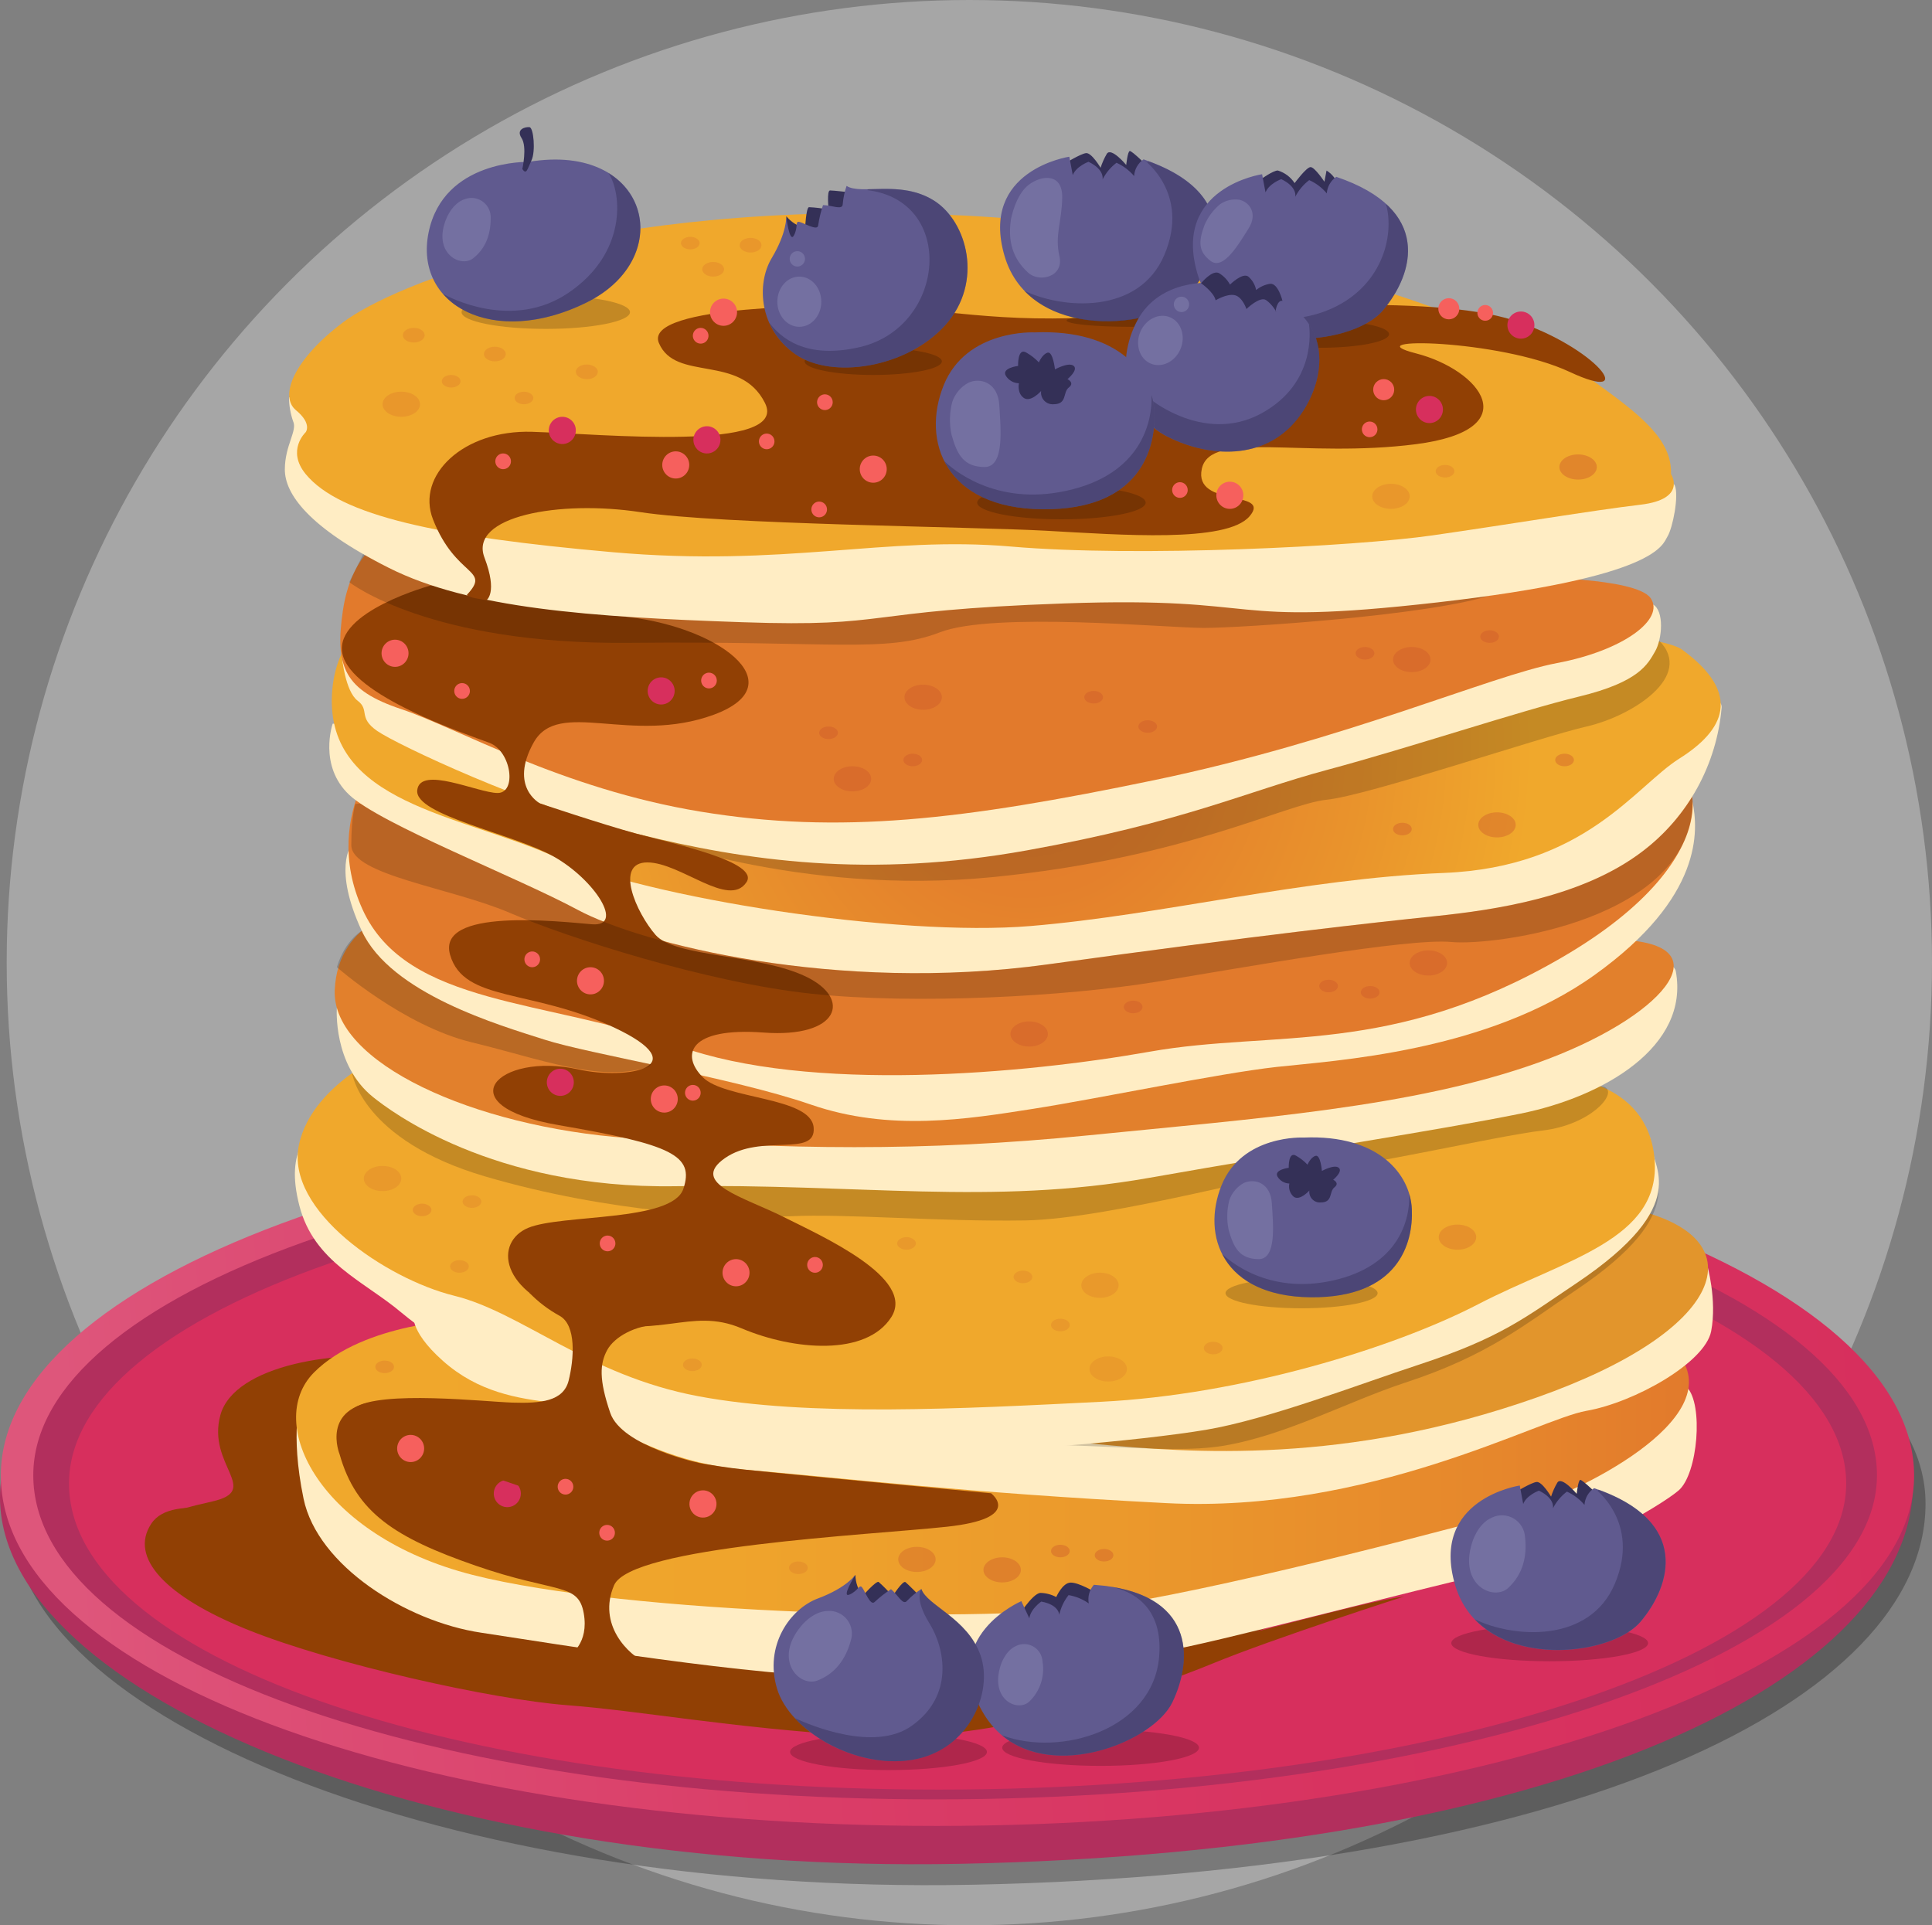 <svg width="289" height="288" viewBox="0 0 289 288" fill="none" xmlns="http://www.w3.org/2000/svg">
    <rect x="0" y="0" width="289" height="288" fill="#808080" stroke="none"/>
    <circle opacity="0.3" cx="145" cy="144" r="144" fill="white" />
    <g clip-path="url(#clip0_430_655)">
        <path opacity="0.27"
            d="M1.867 227.122C1.867 256.546 66.306 283.482 145.348 281.94C235.18 280.186 288.033 254.356 288.033 224.931C288.033 195.507 224.153 176.698 145.124 176.698C66.095 176.698 1.867 197.691 1.867 227.122Z"
            fill="black" />
        <path
            d="M0 223.991C0 253.416 64.438 280.352 143.481 278.81C233.313 277.056 286.165 251.225 286.165 221.801C286.165 192.376 222.247 173.567 143.224 173.567C64.202 173.567 0 194.567 0 223.991Z"
            fill="#B22F5D" />
        <path
            d="M0.125 220.702C0.125 250.133 61.151 273.138 140.167 273.138C219.183 273.138 286.323 250.166 286.323 220.735C286.323 191.304 222.253 167.459 143.224 167.459C64.195 167.459 0.125 191.278 0.125 220.702Z"
            fill="url(#paint0_linear_430_655)" />
        <path
            d="M4.978 220.676C4.978 247.903 63.781 269.167 139.91 269.167C216.039 269.167 280.767 247.903 280.767 220.676C280.767 193.449 219.038 171.377 142.889 171.377C66.74 171.377 4.978 193.449 4.978 220.676Z"
            fill="#B22F5D" />
        <path
            d="M10.323 221.914C10.323 247.625 66.996 267.705 140.41 267.705C213.824 267.705 276.164 247.625 276.164 221.914C276.164 196.202 216.651 175.361 143.231 175.361C69.81 175.361 10.323 196.202 10.323 221.914Z"
            fill="url(#paint1_linear_430_655)" />
        <path
            d="M43.128 226.698L49.138 241.305L85.841 252.576L126.273 256.54L155.303 254.66L174.168 249.445L196.767 240.676L43.542 211.463L43.128 226.698Z"
            fill="#914004" />
        <path
            d="M25.092 226.698C25.092 226.698 24.256 226.281 31.726 224.607C39.196 222.933 30.891 219.187 32.969 211.668C35.047 204.15 50.801 201.662 61.578 203.323C72.355 204.984 63.242 223.773 63.242 223.773L49.552 233.376L25.092 226.698Z"
            fill="#914004" />
        <path
            d="M44.995 209.167C44.995 209.167 43.332 214.177 45.409 224.19C47.487 234.204 60.75 242.556 71.947 244.23C83.145 245.905 113.004 250.908 128.758 250.908C144.513 250.908 166.08 248.817 177.692 246.315C189.304 243.813 220.82 235.461 227.869 234.21C234.917 232.959 248.193 225.448 251.093 222.959C253.992 220.471 254.827 210.021 252.335 207.519C249.843 205.017 229.841 209.081 229.841 209.081L44.995 209.167Z"
            fill="#FFEDC4" />
        <path
            d="M69.771 197.373C69.771 197.373 54.431 197.79 46.961 205.315C39.492 212.84 47.79 229.73 70.632 235.573C93.475 241.417 148.386 243.085 167.461 239.955C186.536 236.824 219.505 228.042 227.592 225.765C235.68 223.489 258.497 212.41 251.231 202.807C243.965 193.204 69.771 197.373 69.771 197.373Z"
            fill="url(#paint2_linear_430_655)" />
        <path
            d="M61.894 196.367C61.894 196.367 60.96 198.869 66.247 203.568C71.533 208.267 77.425 209.2 82.731 209.828C88.037 210.457 96.414 218.591 111.34 219.842C126.266 221.093 144 223.283 174.464 224.852C204.927 226.42 230.137 212.297 237.304 211.046C244.471 209.795 255.058 203.846 255.965 199.133C256.872 194.421 255.34 189.12 255.34 189.12L61.894 196.367Z"
            fill="#FFEDC4" />
        <path
            d="M131.974 213.442C131.974 213.442 148.149 214.488 163.286 215.951C178.422 217.413 201.422 219.081 229.841 209.061C258.26 199.041 262.599 185.481 245.181 181.099C227.763 176.718 109.374 209.895 109.374 209.895C109.374 209.895 116.219 213.442 131.974 213.442Z"
            fill="#E2952C" />
        <path opacity="0.18"
            d="M58.159 158.869C55.703 161.512 53.109 164.022 50.387 166.387C46.027 170.139 54.115 170.556 56.305 179.008C58.494 187.459 56.837 190.921 62.058 196.017C69.948 203.74 81.127 204.839 92.541 209.008C103.417 212.979 120.085 217.221 135.281 216.367C159.432 215.011 173.74 217.83 183.071 216.262C192.401 214.693 201.62 209.643 210.233 206.817C222.674 202.747 228.178 198.062 235.739 192.992C253.493 181.079 246.917 175.46 246.917 172.019C246.917 168.578 241.322 171.357 232.616 166.063C223.91 160.768 58.159 158.869 58.159 158.869Z"
            fill="black" />
        <path
            d="M58.159 157.83C55.702 160.47 53.108 162.978 50.387 165.341C46.028 169.1 42.608 171.913 44.785 180.365C46.961 188.816 54.431 191.615 60.026 196.334C65.622 201.053 83.974 212.926 95.481 214.203C106.987 215.481 117.252 217.016 132.493 217.334C147.735 217.651 171.058 215.454 180.388 213.886C189.718 212.317 203.5 207.003 212.114 204.183C224.555 200.113 228.191 197.049 235.785 191.973C253.539 180.06 246.963 174.448 246.963 171C246.963 167.552 241.368 170.378 232.662 165.043C223.956 159.709 58.159 157.83 58.159 157.83Z"
            fill="#FFEDC4" />
        <path
            d="M60.026 156.473C60.026 156.473 46.757 161.483 44.712 171.291C42.667 181.099 57.777 191.324 67.936 193.826C78.095 196.327 87.84 205.738 104.429 208.856C121.019 211.973 144.033 210.729 164.765 209.689C185.497 208.65 208.307 201.748 221.162 195.076C234.016 188.405 248.535 185.48 247.496 173.375C246.457 161.271 232.984 161.059 232.984 161.059L60.026 156.473Z"
            fill="url(#paint3_linear_430_655)" />
        <path opacity="0.18"
            d="M52.669 160.543C52.669 160.543 54.115 170.556 72.572 175.983C91.029 181.41 109.683 182.35 118.185 181.94C126.687 181.529 140.265 182.773 153.33 182.562C166.396 182.35 192.828 174.739 198.01 174.739C203.191 174.739 223.726 169.941 230.775 169.107C237.824 168.273 241.953 163.68 240.105 162.634C238.257 161.589 211.285 167.016 211.285 167.016L160.274 174.527L95.586 173.905L63.86 167.433L52.682 160.55"
            fill="black" />
        <path
            d="M50.387 150.781C50.387 150.781 49.762 159.239 55.779 164.09C58.304 166.129 73.604 177.863 100.978 177.446C128.351 177.029 148.248 180.364 171.886 176.195C195.524 172.025 215.014 169.1 227.454 166.585C239.895 164.07 252.75 156.572 250.678 145.301C248.607 134.03 50.387 150.781 50.387 150.781Z"
            fill="#FFEDC4" />
        <path
            d="M61.683 135.599C61.683 135.599 50.505 137.274 50.071 148.121C49.637 158.968 70.81 168.571 94.027 170.245C117.245 171.92 137.99 172.33 162.871 169.828C187.752 167.327 211.384 165.652 230.045 158.975C248.706 152.297 257.832 141.443 242.9 140.609C227.967 139.775 61.683 135.599 61.683 135.599Z"
            fill="#E2802C" />
        <path
            d="M52.563 126.42C52.563 126.42 49.762 129.861 54.115 139.252C58.468 148.644 74.643 153.343 81.488 155.533C88.333 157.724 109.479 161.165 121.295 165.235C133.111 169.306 144.625 167.426 154.573 165.864C164.522 164.302 182.255 160.57 190.961 159.603C199.667 158.637 222.378 157.413 238.547 145.831C254.716 134.249 254.098 124.229 253.151 119.848C252.204 115.467 52.563 126.42 52.563 126.42Z"
            fill="#FFEDC4" />
        <path
            d="M58.783 110.139C58.783 110.139 47.605 121.39 54.22 136.016C60.835 150.642 82.001 149.378 101.497 156.473C120.993 163.567 153.33 160.629 171.991 157.32C190.652 154.011 208.07 158.154 233.799 143.13C259.529 128.107 255.36 112.687 245.826 112.687C236.291 112.687 58.783 110.139 58.783 110.139Z"
            fill="url(#paint4_radial_430_655)" />
        <path
            d="M49.762 108.266C49.762 108.266 47.586 114.527 52.248 118.908C56.91 123.289 77.129 131.112 86.44 136.115C95.75 141.119 125.011 148.637 156.73 144.256C188.449 139.875 205.558 137.995 214.593 137.055C223.628 136.115 236.673 134.236 245.694 127.353C249.055 124.806 251.846 121.576 253.885 117.873C255.924 114.169 257.166 110.075 257.53 105.857C257.839 100.847 227.98 103.038 227.98 103.038L49.789 108.26"
            fill="#FFEDC4" />
        <path
            d="M71.224 85.513C71.224 85.513 50.485 87.604 49.657 103.878C48.828 120.152 68.725 121.827 82.836 128.087C96.947 134.348 134.255 140.192 154.159 138.524C174.062 136.857 194.801 131.43 215.967 130.583C237.133 129.735 244.583 117.644 251.217 113.468C257.852 109.292 260.752 103.865 251.632 97.187C242.512 90.509 71.224 85.513 71.224 85.513Z"
            fill="url(#paint5_radial_430_655)" />
        <path
            d="M50.801 217.545C50.801 217.545 47.895 210.451 56.607 209.603C65.319 208.756 71.119 212.913 78.168 213.78C85.216 214.647 101.392 218.783 111.34 219.829C121.289 220.874 148.248 223.376 148.248 223.376C148.248 223.376 153.225 227.135 141.613 228.386C130.001 229.637 94.343 231.304 91.851 237.148C89.359 242.992 93.929 247.585 96.829 248.836C99.728 250.087 117.146 251.966 123.787 252.383C130.428 252.8 157.381 251.761 171.064 248.413C184.747 245.064 203.822 239.65 210.043 238.816C210.043 238.816 190.553 245.077 181.433 248.829C172.313 252.582 148.668 260.934 128.765 259.683C108.861 258.432 96 255.931 84.822 255.077C73.644 254.223 49.887 248.942 37.131 243.826C24.69 238.823 19.305 232.979 22.619 227.942C25.933 222.906 37.552 227.942 37.966 224.183C38.38 220.424 44.298 221.357 45.429 228.571C46.047 232.542 52.892 242.549 85.236 247.559C85.236 247.559 88.142 245.891 87.314 241.298C86.486 236.705 83.165 238.379 71.139 234.203C59.112 230.027 53.26 226.281 50.801 217.545Z"
            fill="#914004" />
        <path
            d="M130.836 54.731C138.967 54.731 145.558 53.611 145.558 52.23C145.558 50.848 138.967 49.728 130.836 49.728C122.705 49.728 116.114 50.848 116.114 52.23C116.114 53.611 122.705 54.731 130.836 54.731Z"
            fill="#6C3200" />
        <path opacity="0.18"
            d="M95.172 124.699C96.105 124.957 119.428 134.037 148.353 131.218C177.278 128.399 192.211 120.265 198.431 119.636C204.651 119.007 230.459 110.245 237.304 108.683C244.149 107.121 253.48 101.165 248.193 95.844C242.906 90.523 95.172 124.699 95.172 124.699Z"
            fill="black" />
        <path
            d="M51.163 98.352C51.163 98.352 51.63 103.408 53.497 104.818C55.364 106.228 53.497 107.326 56.449 109.358C59.402 111.39 78.845 120.609 95.172 124.699C111.498 128.789 130.159 131.43 153.64 127.201C177.12 122.972 186.299 118.438 198.582 115.149C210.865 111.86 227.198 106.386 236.219 104.196C245.241 102.005 246.477 99.338 247.568 97.465C248.66 95.592 248.969 91.356 247.259 90.417C245.55 89.477 224.088 96.995 224.088 96.995L141.199 101.846L51.163 98.352Z"
            fill="#FFEDC4" />
        <path
            d="M57.206 80.714C57.206 80.714 52.544 82.905 51.288 91.356C50.032 99.808 51.597 103.269 59.993 106.069C68.39 108.868 83.941 117.981 104.778 121.41C125.615 124.838 143.967 122.66 172.583 116.717C201.199 110.774 222.963 101.065 232.918 99.186C242.873 97.306 249.087 92.607 246.911 89.477C244.734 86.346 228.25 86.346 228.25 86.346L57.206 80.714Z"
            fill="url(#paint6_radial_430_655)" />
        <path
            d="M64.537 87.551C64.537 87.551 49.973 91.463 51.215 97.757C52.458 104.05 69.876 109.861 73.19 111.112C76.504 112.363 77.339 118.624 74.439 118.624C71.54 118.624 62.827 114.454 62.413 118.207C61.999 121.959 76.715 124.679 82.836 128.134C88.958 131.589 93.514 138.677 88.537 138.26C83.559 137.843 65.26 135.751 67.332 142.846C69.403 149.941 79.41 147.856 91.851 153.7C104.292 159.544 93.929 161.642 86.459 159.961C74.492 157.314 66.556 165.388 83.559 168.306C100.563 171.225 103.89 172.853 102.22 177.837C100.55 182.82 83.974 181.596 78.996 183.68C74.019 185.765 74.439 193.277 86.459 197.036C98.479 200.795 103.049 195.368 110.926 198.704C118.803 202.039 129.587 202.88 133.322 197.036C137.056 191.192 122.952 184.931 117.146 182.013C111.34 179.094 103.049 177.003 108.441 173.243C113.832 169.484 122.124 173.243 121.71 168.65C121.295 164.057 108.441 164.481 105.12 161.139C101.799 157.797 103.049 153.627 114.247 154.461C125.444 155.295 127.562 149.425 120.519 146.069C113.477 142.714 100.978 143.197 98.071 139.861C95.165 136.526 91.851 129.008 96.829 129.008C101.806 129.008 109.013 135.924 111.656 131.979C113.714 128.915 100.563 126.188 95.171 124.699C89.78 123.21 80.785 120.186 80.785 120.186C80.785 120.186 76.097 117.757 79.825 111.079C83.553 104.401 94.343 111.496 106.784 106.909C119.224 102.323 107.178 93.422 92.712 92.164C83.227 91.273 73.814 89.732 64.537 87.551Z"
            fill="#914004" />
        <path opacity="0.18"
            d="M54.431 82.7L52.248 87.081C52.248 87.081 64.083 96.473 94.238 96.162C124.392 95.85 132.493 97.724 140.581 94.593C148.669 91.463 174.477 93.931 180.079 93.931C185.681 93.931 214.271 92.058 223.312 88.928C232.353 85.797 54.431 82.7 54.431 82.7Z"
            fill="black" />
        <path
            d="M43.233 59.43C43.236 60.657 43.445 61.874 43.851 63.031C44.508 64.433 42.608 66.631 42.608 70.231C42.608 73.831 46.027 78.835 58.159 84.943C70.29 91.052 88.326 92.296 111.031 93.077C133.736 93.858 128.127 91.356 159.242 90.264C190.356 89.172 182.097 93.865 215.066 90.106C248.035 86.346 248.66 81.502 249.436 80.244C250.211 78.987 251.178 74.142 250.521 72.607C249.863 71.072 237.613 68.855 237.613 68.855L43.233 59.43Z"
            fill="#FFEDC4" />
        <path
            d="M45.718 64.665C45.718 64.665 46.757 63.414 44.265 61.356C41.773 59.298 43.851 53.845 51.321 48.213C58.79 42.581 89.457 29.847 142.133 32.144C194.808 34.44 231.912 52.336 238.547 57.134C245.181 61.932 250.159 65.691 249.955 70.906C249.955 70.906 252.44 74.665 245.392 75.499C238.343 76.333 225.902 78.418 214.29 80.086C202.678 81.754 170.124 83.395 151.259 81.76C132.394 80.125 117.462 84.891 91.542 82.594C65.622 80.297 50.854 77.18 45.718 70.906C42.819 67.359 45.718 64.665 45.718 64.665Z"
            fill="url(#paint7_linear_430_655)" />
        <path
            d="M126.247 45.757C126.247 45.757 96.079 45.446 98.564 51.316C101.05 57.187 110.696 52.858 114.424 60.271C118.152 67.683 89.859 64.903 79.575 64.593C69.291 64.281 62.203 71.118 64.767 77.69C68.193 86.459 73.506 85.036 69.876 88.941C69.515 89.331 72.776 89.775 72.776 89.775C72.776 89.775 74.486 88.703 72.467 83.401C70.113 77.24 83.645 74.758 95.79 76.611C107.934 78.464 145.243 78.775 156.441 79.391C167.638 80.006 183.498 81.244 186.917 77.227C190.336 73.209 178.521 76.016 179.77 70.145C181.019 64.275 195.005 68.603 211.798 66.446C228.592 64.288 221.444 55.327 211.798 52.858C202.152 50.39 224.239 50.694 234.812 55.638C245.385 60.582 238.856 51.932 226.415 47.915C213.975 43.897 185.359 46.068 166.698 47.299C148.037 48.53 142.757 46.068 126.247 45.757Z"
            fill="#914004" />
        <path opacity="0.18"
            d="M245.701 127.359C236.679 134.242 223.621 136.122 214.599 137.062C205.578 138.001 188.476 139.881 156.736 144.262C124.997 148.643 95.776 141.132 86.446 136.122C77.977 131.575 60.526 124.705 53.898 120.198L53.168 120.265C53.168 120.265 52.55 121.932 52.55 126.419C52.55 130.907 67.476 132.786 76.221 136.539C84.966 140.291 105.764 146.976 121.315 148.643C136.866 150.311 159.57 149.06 172.945 146.87C186.319 144.679 210.575 140.298 217.111 140.913C223.647 141.529 253.183 137.604 253.183 119.841C253.181 119.637 253.153 119.435 253.098 119.239C251.146 122.378 248.639 125.131 245.701 127.359Z"
            fill="black" />
        <path opacity="0.18"
            d="M81.488 155.533C74.643 153.343 58.474 148.644 54.115 139.252C54.115 139.252 51.63 140.609 50.387 144.679C50.387 144.679 60.335 153.448 70.599 155.93C80.863 158.412 89.569 161.887 96.723 159.689C96.862 159.662 96.993 159.604 97.107 159.52C97.221 159.435 97.314 159.326 97.381 159.2C90.621 157.777 84.585 156.526 81.488 155.533Z"
            fill="black" />
        <path
            d="M86.137 64.387C86.137 64.793 86.017 65.189 85.792 65.525C85.567 65.861 85.247 66.122 84.874 66.275C84.501 66.428 84.091 66.465 83.697 66.382C83.303 66.299 82.942 66.099 82.661 65.809C82.38 65.518 82.192 65.15 82.119 64.751C82.047 64.353 82.095 63.941 82.256 63.57C82.418 63.198 82.686 62.884 83.025 62.666C83.365 62.449 83.762 62.338 84.165 62.349C84.693 62.361 85.196 62.581 85.564 62.962C85.933 63.344 86.139 63.855 86.137 64.387Z"
            fill="#D72F5D" />
        <path
            d="M101.083 71.581C102.198 71.581 103.101 70.671 103.101 69.549C103.101 68.427 102.198 67.518 101.083 67.518C99.968 67.518 99.064 68.427 99.064 69.549C99.064 70.671 99.968 71.581 101.083 71.581Z"
            fill="#F6605D" />
        <path
            d="M107.77 65.791C107.771 66.194 107.654 66.589 107.432 66.925C107.21 67.261 106.894 67.523 106.524 67.678C106.154 67.834 105.747 67.875 105.354 67.797C104.96 67.719 104.599 67.526 104.315 67.241C104.031 66.956 103.838 66.593 103.759 66.197C103.68 65.802 103.72 65.391 103.873 65.019C104.026 64.646 104.286 64.327 104.619 64.103C104.952 63.879 105.344 63.759 105.745 63.759C106.281 63.759 106.795 63.973 107.174 64.353C107.554 64.734 107.768 65.251 107.77 65.791Z"
            fill="#D72F5D" />
        <path
            d="M213.824 63.289C214.938 63.289 215.842 62.379 215.842 61.257C215.842 60.135 214.938 59.225 213.824 59.225C212.709 59.225 211.805 60.135 211.805 61.257C211.805 62.379 212.709 63.289 213.824 63.289Z"
            fill="#D72F5D" />
        <path
            d="M227.507 50.661C228.622 50.661 229.526 49.752 229.526 48.629C229.526 47.507 228.622 46.598 227.507 46.598C226.392 46.598 225.488 47.507 225.488 48.629C225.488 49.752 226.392 50.661 227.507 50.661Z"
            fill="#D72F5D" />
        <path
            d="M98.9 105.387C100.015 105.387 100.918 104.478 100.918 103.356C100.918 102.233 100.015 101.324 98.9 101.324C97.785 101.324 96.881 102.233 96.881 103.356C96.881 104.478 97.785 105.387 98.9 105.387Z"
            fill="#D72F5D" />
        <path
            d="M77.911 223.409C77.912 223.813 77.795 224.207 77.573 224.543C77.351 224.88 77.036 225.142 76.666 225.297C76.296 225.452 75.888 225.494 75.495 225.416C75.102 225.338 74.74 225.144 74.456 224.86C74.172 224.575 73.979 224.212 73.9 223.816C73.822 223.42 73.861 223.01 74.014 222.637C74.168 222.264 74.427 221.946 74.76 221.721C75.093 221.497 75.485 221.377 75.886 221.377C76.422 221.377 76.936 221.591 77.316 221.972C77.695 222.353 77.909 222.87 77.911 223.409Z"
            fill="#D72F5D" />
        <path
            d="M130.626 72.21C131.741 72.21 132.644 71.3 132.644 70.178C132.644 69.056 131.741 68.147 130.626 68.147C129.511 68.147 128.607 69.056 128.607 70.178C128.607 71.3 129.511 72.21 130.626 72.21Z"
            fill="#F6605D" />
        <path
            d="M107.178 224.977C107.178 225.381 107.059 225.775 106.837 226.11C106.614 226.445 106.298 226.706 105.928 226.861C105.558 227.015 105.151 227.055 104.758 226.977C104.365 226.898 104.004 226.704 103.721 226.419C103.438 226.134 103.245 225.77 103.167 225.375C103.088 224.98 103.129 224.57 103.282 224.197C103.435 223.825 103.695 223.506 104.028 223.282C104.361 223.059 104.752 222.939 105.153 222.939C105.69 222.939 106.205 223.154 106.585 223.536C106.965 223.918 107.178 224.437 107.178 224.977Z"
            fill="#F6605D" />
        <path
            d="M110.097 192.416C111.212 192.416 112.116 191.506 112.116 190.384C112.116 189.262 111.212 188.353 110.097 188.353C108.983 188.353 108.079 189.262 108.079 190.384C108.079 191.506 108.983 192.416 110.097 192.416Z"
            fill="#F6605D" />
        <path
            d="M88.326 148.75C89.441 148.75 90.345 147.84 90.345 146.718C90.345 145.596 89.441 144.686 88.326 144.686C87.212 144.686 86.308 145.596 86.308 146.718C86.308 147.84 87.212 148.75 88.326 148.75Z"
            fill="#F6605D" />
        <path
            d="M183.965 76.121C185.08 76.121 185.984 75.212 185.984 74.089C185.984 72.967 185.08 72.058 183.965 72.058C182.85 72.058 181.946 72.967 181.946 74.089C181.946 75.212 182.85 76.121 183.965 76.121Z"
            fill="#F6605D" />
        <path
            d="M59.093 99.755C60.208 99.755 61.111 98.845 61.111 97.723C61.111 96.601 60.208 95.691 59.093 95.691C57.978 95.691 57.074 96.601 57.074 97.723C57.074 98.845 57.978 99.755 59.093 99.755Z"
            fill="#F6605D" />
        <path
            d="M110.255 46.697C110.257 47.1 110.139 47.495 109.917 47.831C109.696 48.167 109.38 48.429 109.01 48.585C108.64 48.74 108.232 48.781 107.839 48.703C107.446 48.626 107.084 48.432 106.801 48.147C106.517 47.862 106.323 47.499 106.244 47.104C106.166 46.708 106.206 46.298 106.359 45.925C106.512 45.552 106.771 45.233 107.104 45.009C107.438 44.785 107.829 44.665 108.23 44.665C108.766 44.665 109.28 44.879 109.66 45.26C110.04 45.641 110.254 46.157 110.255 46.697Z"
            fill="#F6605D" />
        <path
            d="M208.096 57.173C208.315 57.395 208.464 57.677 208.524 57.983C208.584 58.29 208.552 58.608 208.433 58.896C208.314 59.184 208.112 59.431 207.854 59.604C207.596 59.778 207.292 59.87 206.982 59.87C206.672 59.87 206.368 59.778 206.11 59.604C205.852 59.431 205.65 59.184 205.531 58.896C205.412 58.608 205.38 58.29 205.44 57.983C205.5 57.677 205.649 57.395 205.867 57.173C206.163 56.876 206.564 56.709 206.982 56.709C207.4 56.709 207.801 56.876 208.096 57.173Z"
            fill="#F6605D" />
        <path
            d="M216.723 47.769C217.591 47.769 218.295 47.061 218.295 46.187C218.295 45.314 217.591 44.605 216.723 44.605C215.855 44.605 215.152 45.314 215.152 46.187C215.152 47.061 215.855 47.769 216.723 47.769Z"
            fill="#F6605D" />
        <path
            d="M115.851 66.029C115.851 66.26 115.783 66.487 115.655 66.68C115.527 66.872 115.345 67.022 115.132 67.111C114.92 67.2 114.686 67.223 114.46 67.178C114.234 67.132 114.027 67.021 113.864 66.857C113.701 66.693 113.59 66.485 113.546 66.257C113.501 66.03 113.524 65.795 113.612 65.581C113.7 65.367 113.849 65.184 114.04 65.055C114.232 64.926 114.457 64.857 114.687 64.857C114.996 64.857 115.292 64.981 115.51 65.201C115.728 65.42 115.851 65.718 115.851 66.029Z"
            fill="#F6605D" />
        <path
            d="M123.708 76.201C123.71 76.434 123.642 76.662 123.514 76.857C123.387 77.052 123.204 77.204 122.991 77.294C122.777 77.384 122.541 77.408 122.314 77.364C122.086 77.319 121.877 77.207 121.713 77.043C121.548 76.878 121.436 76.668 121.391 76.44C121.345 76.211 121.368 75.974 121.456 75.758C121.545 75.542 121.695 75.358 121.887 75.228C122.08 75.099 122.306 75.029 122.538 75.029C122.847 75.029 123.144 75.153 123.363 75.372C123.583 75.591 123.707 75.889 123.708 76.201Z"
            fill="#F6605D" />
        <path
            d="M70.29 103.355C70.292 103.588 70.224 103.817 70.097 104.011C69.969 104.206 69.786 104.358 69.573 104.448C69.359 104.538 69.123 104.563 68.896 104.518C68.668 104.473 68.459 104.361 68.295 104.197C68.13 104.032 68.018 103.823 67.973 103.594C67.927 103.365 67.95 103.128 68.038 102.912C68.127 102.697 68.277 102.512 68.469 102.383C68.662 102.253 68.888 102.184 69.12 102.184C69.429 102.184 69.726 102.307 69.945 102.526C70.165 102.746 70.289 103.044 70.29 103.355Z"
            fill="#F6605D" />
        <path
            d="M80.785 143.508C80.785 143.741 80.716 143.969 80.587 144.163C80.458 144.357 80.275 144.508 80.061 144.597C79.846 144.686 79.611 144.709 79.383 144.663C79.156 144.617 78.948 144.504 78.784 144.338C78.621 144.173 78.51 143.962 78.466 143.733C78.421 143.504 78.445 143.267 78.535 143.052C78.624 142.837 78.775 142.654 78.969 142.525C79.162 142.396 79.389 142.328 79.621 142.33C79.774 142.33 79.926 142.36 80.068 142.419C80.209 142.479 80.338 142.566 80.446 142.675C80.554 142.785 80.64 142.914 80.698 143.057C80.756 143.2 80.785 143.353 80.785 143.508Z"
            fill="#F6605D" />
        <path
            d="M107.224 101.793C107.225 102.027 107.158 102.255 107.03 102.45C106.902 102.644 106.72 102.796 106.506 102.887C106.292 102.977 106.057 103.001 105.829 102.956C105.602 102.912 105.393 102.8 105.228 102.635C105.064 102.471 104.952 102.261 104.906 102.032C104.861 101.804 104.883 101.566 104.972 101.351C105.06 101.135 105.21 100.951 105.403 100.821C105.595 100.691 105.822 100.622 106.054 100.622C106.363 100.622 106.66 100.745 106.879 100.965C107.098 101.184 107.222 101.482 107.224 101.793Z"
            fill="#F6605D" />
        <path
            d="M177.666 73.309C177.664 73.54 177.595 73.766 177.466 73.958C177.338 74.15 177.156 74.299 176.943 74.386C176.73 74.474 176.496 74.496 176.271 74.45C176.046 74.404 175.839 74.292 175.677 74.128C175.515 73.964 175.404 73.755 175.36 73.528C175.316 73.301 175.339 73.066 175.427 72.853C175.516 72.639 175.665 72.456 175.856 72.328C176.047 72.199 176.272 72.131 176.502 72.131C176.655 72.131 176.807 72.161 176.949 72.221C177.09 72.28 177.219 72.367 177.327 72.476C177.435 72.586 177.521 72.716 177.579 72.859C177.637 73.001 177.667 73.154 177.666 73.309Z"
            fill="#F6605D" />
        <path
            d="M76.432 69.001C76.433 69.234 76.365 69.463 76.237 69.657C76.109 69.852 75.927 70.004 75.712 70.094C75.498 70.184 75.262 70.208 75.035 70.163C74.807 70.118 74.598 70.005 74.434 69.84C74.27 69.675 74.158 69.465 74.113 69.235C74.068 69.006 74.092 68.769 74.181 68.553C74.271 68.338 74.422 68.154 74.615 68.025C74.809 67.896 75.036 67.828 75.268 67.829C75.576 67.831 75.871 67.955 76.089 68.174C76.307 68.394 76.43 68.69 76.432 69.001Z"
            fill="#F6605D" />
        <path
            d="M105.981 50.218C105.983 50.451 105.915 50.679 105.787 50.874C105.66 51.069 105.477 51.221 105.263 51.311C105.05 51.401 104.814 51.425 104.587 51.381C104.359 51.336 104.15 51.224 103.986 51.06C103.821 50.895 103.709 50.685 103.664 50.457C103.618 50.228 103.641 49.991 103.729 49.775C103.817 49.559 103.967 49.375 104.16 49.245C104.353 49.116 104.579 49.046 104.811 49.046C105.12 49.046 105.417 49.17 105.636 49.389C105.856 49.609 105.98 49.907 105.981 50.218Z"
            fill="#F6605D" />
        <path
            d="M124.563 60.158C124.565 60.392 124.497 60.62 124.369 60.815C124.241 61.009 124.059 61.161 123.845 61.251C123.632 61.342 123.396 61.366 123.169 61.321C122.941 61.276 122.732 61.165 122.568 61C122.403 60.836 122.291 60.626 122.245 60.397C122.2 60.168 122.222 59.931 122.311 59.716C122.399 59.5 122.549 59.316 122.742 59.186C122.934 59.056 123.161 58.987 123.393 58.987C123.702 58.987 123.999 59.11 124.218 59.33C124.437 59.549 124.561 59.847 124.563 60.158Z"
            fill="#F6605D" />
        <path
            d="M91.982 229.279C91.984 229.513 91.916 229.742 91.788 229.936C91.66 230.131 91.477 230.283 91.263 230.373C91.049 230.463 90.813 230.487 90.585 230.442C90.358 230.396 90.148 230.284 89.984 230.119C89.82 229.954 89.709 229.743 89.664 229.514C89.619 229.285 89.643 229.048 89.732 228.832C89.821 228.617 89.972 228.433 90.166 228.304C90.359 228.175 90.587 228.107 90.819 228.108C91.127 228.108 91.423 228.231 91.641 228.451C91.86 228.671 91.982 228.969 91.982 229.279Z"
            fill="#F6605D" />
        <path
            d="M223.338 46.796C223.339 47.03 223.272 47.258 223.144 47.453C223.016 47.647 222.834 47.799 222.62 47.889C222.406 47.98 222.171 48.004 221.943 47.959C221.716 47.914 221.507 47.803 221.342 47.638C221.178 47.474 221.066 47.264 221.02 47.035C220.975 46.807 220.997 46.569 221.086 46.354C221.174 46.138 221.324 45.954 221.517 45.824C221.709 45.694 221.936 45.625 222.168 45.625C222.477 45.625 222.774 45.748 222.993 45.968C223.212 46.187 223.336 46.485 223.338 46.796Z"
            fill="#F6605D" />
        <path
            d="M206.045 64.228C206.045 64.46 205.977 64.687 205.849 64.879C205.721 65.072 205.539 65.222 205.327 65.311C205.114 65.4 204.88 65.423 204.654 65.377C204.428 65.332 204.221 65.221 204.058 65.057C203.895 64.893 203.785 64.684 203.74 64.457C203.695 64.23 203.718 63.994 203.806 63.78C203.894 63.566 204.043 63.383 204.235 63.255C204.426 63.126 204.651 63.057 204.881 63.057C205.19 63.057 205.486 63.181 205.704 63.4C205.922 63.62 206.045 63.918 206.045 64.228Z"
            fill="#F6605D" />
        <path opacity="0.19"
            d="M246.529 245.792C246.529 247.288 239.954 248.506 231.807 248.506C223.66 248.506 217.092 247.288 217.092 245.792C217.092 244.296 223.667 243.079 231.807 243.079C239.947 243.079 246.529 244.296 246.529 245.792Z"
            fill="black" />
        <path opacity="0.19"
            d="M179.349 261.444C179.349 262.94 172.774 264.157 164.633 264.157C156.493 264.157 149.918 262.94 149.918 261.444C149.918 259.948 156.493 258.73 164.64 258.73C172.787 258.73 179.349 259.948 179.349 261.444Z"
            fill="black" />
        <path opacity="0.19"
            d="M147.63 262.072C147.63 263.568 141.054 264.786 132.908 264.786C124.761 264.786 118.185 263.568 118.185 262.072C118.185 260.577 124.761 259.359 132.908 259.359C141.054 259.359 147.63 260.563 147.63 262.072Z"
            fill="black" />
        <path
            d="M79.154 193.356C80.477 194.727 81.997 195.89 83.665 196.804C86.295 198.207 85.841 203.376 85.065 206.506C84.289 209.637 80.864 209.948 76.669 209.815C72.474 209.683 56.943 207.936 53.03 210.596C49.118 213.257 83.04 224.058 83.04 224.058L104.66 218.869C104.66 218.869 92.995 216.367 91.286 211.357C89.576 206.347 89.727 203.998 90.819 201.966C91.91 199.934 95.172 198.207 98.282 198.207C101.392 198.207 79.154 193.356 79.154 193.356Z"
            fill="#914004" />
        <path
            d="M226.626 223.25C226.626 223.25 229.013 221.794 229.841 221.688C230.67 221.582 232.018 223.879 232.018 223.879C232.249 223.151 232.563 222.451 232.951 221.794C233.569 220.749 235.851 223.462 235.851 223.462C235.851 223.462 236.061 221.477 236.37 221.377C236.679 221.278 239.277 223.879 239.277 223.879L236.785 227.115C236.785 227.115 228.802 227.737 228.388 227.426C227.974 227.115 226.626 223.25 226.626 223.25Z"
            fill="#343057" />
        <path
            d="M227.336 222.218C227.336 222.218 213.87 224.203 217.664 237.095C221.457 249.988 240.677 248.148 245.385 242.622C250.093 237.095 252.835 227.486 238.455 222.615C238.04 222.892 237.694 223.263 237.444 223.696C237.195 224.13 237.048 224.616 237.015 225.117C236.298 224.264 235.399 223.585 234.385 223.131C233.508 223.795 232.793 224.65 232.294 225.633C232.294 225.633 232.688 224.183 230.203 222.985C230.203 222.985 228.368 223.647 227.849 224.971L227.336 222.218Z"
            fill="#605A8F" />
        <path opacity="0.45"
            d="M241.552 236.923C237.751 245.884 226.33 245.031 220.596 242.218C227.303 249.266 241.44 247.228 245.385 242.595C249.988 237.155 252.736 227.77 239.112 222.827L239.066 223.019L238.455 222.588C238.455 222.588 245.497 227.638 241.552 236.923Z"
            fill="#343057" />
        <path opacity="0.16"
            d="M220.202 230.782C220.202 230.782 220.977 227.962 223.154 227.022C223.67 226.77 224.24 226.65 224.813 226.674C225.386 226.698 225.944 226.864 226.438 227.159C226.931 227.453 227.344 227.867 227.64 228.361C227.935 228.856 228.104 229.417 228.131 229.994C228.441 232.813 227.816 235.474 225.639 237.512C223.463 239.551 218.176 237.181 220.202 230.782Z"
            fill="#E0E6FF" />
        <path opacity="0.19"
            d="M130.626 56.088C136.294 56.088 140.89 55.178 140.89 54.056C140.89 52.934 136.294 52.024 130.626 52.024C124.957 52.024 120.362 52.934 120.362 54.056C120.362 55.178 124.957 56.088 130.626 56.088Z"
            fill="black" />
        <path opacity="0.19"
            d="M207.781 49.986C207.781 51.111 203.178 52.018 197.517 52.018C191.855 52.018 187.253 51.111 187.253 49.986C187.253 48.861 191.855 47.948 197.517 47.948C203.178 47.948 207.781 48.861 207.781 49.986Z"
            fill="black" />
        <path opacity="0.19"
            d="M158.775 77.683C165.733 77.683 171.373 76.564 171.373 75.182C171.373 73.8 165.733 72.68 158.775 72.68C151.817 72.68 146.177 73.8 146.177 75.182C146.177 76.564 151.817 77.683 158.775 77.683Z"
            fill="black" />
        <path opacity="0.19"
            d="M81.639 49.199C88.597 49.199 94.238 48.079 94.238 46.697C94.238 45.315 88.597 44.195 81.639 44.195C74.681 44.195 69.041 45.315 69.041 46.697C69.041 48.079 74.681 49.199 81.639 49.199Z"
            fill="black" />
        <path opacity="0.19"
            d="M169.19 48.888C174.514 48.888 178.83 48.467 178.83 47.948C178.83 47.429 174.514 47.008 169.19 47.008C163.867 47.008 159.551 47.429 159.551 47.948C159.551 48.467 163.867 48.888 169.19 48.888Z"
            fill="black" />
        <path
            d="M126.904 28.748C126.904 28.748 124.682 28.49 124.162 28.49C123.643 28.49 123.952 31.356 123.952 31.356C122.979 31.157 121.992 31.035 120.999 30.992C120.585 31.098 120.427 34.122 120.427 34.122C119.33 33.846 118.349 33.224 117.626 32.349C117.614 33.675 117.685 35.002 117.837 36.319C118.041 37.312 121.986 37.676 122.242 37.471C122.499 37.266 128.818 32.177 128.818 32.044C128.818 31.912 126.904 28.748 126.904 28.748Z"
            fill="#343057" />
        <path
            d="M117.613 32.349C117.613 32.349 117.771 34.698 115.437 38.609C113.102 42.521 113.569 49.252 119.014 53.011C124.458 56.77 135.656 55.042 141.409 48.629C147.163 42.216 144.697 33.13 139.7 29.999C134.702 26.869 128.811 29.218 126.634 27.809C126.337 28.687 126.145 29.598 126.062 30.522C126.062 31.515 124.405 30.681 123.11 30.681C122.784 31.666 122.542 32.678 122.387 33.705C122.334 34.645 120.158 33.288 119.533 33.183C118.908 33.077 119.428 33.97 118.757 35.221C118.086 36.472 117.613 32.349 117.613 32.349Z"
            fill="#605A8F" />
        <path opacity="0.45"
            d="M139.7 29.999C136.379 27.915 132.651 28.259 129.883 28.305L129.692 28.437C143.066 29.999 141.528 48.888 128.66 51.912C120.46 53.838 116.732 50.456 115.068 48.265C115.917 50.187 117.284 51.831 119.014 53.011C124.458 56.77 135.656 55.042 141.409 48.629C147.163 42.216 144.657 33.13 139.7 29.999Z"
            fill="#343057" />
        <path
            d="M159.242 24.473C159.242 24.473 161.622 23.011 162.45 22.905C163.279 22.799 164.633 25.095 164.633 25.095C164.866 24.368 165.177 23.669 165.561 23.011C166.218 21.965 168.467 24.678 168.467 24.678C168.467 24.678 168.671 22.693 168.986 22.594C169.302 22.494 171.886 25.095 171.886 25.095L169.401 28.332C169.401 28.332 161.418 28.993 161.004 28.643C160.59 28.292 159.242 24.473 159.242 24.473Z"
            fill="#343057" />
        <path
            d="M159.952 23.441C159.952 23.441 146.479 25.426 150.273 38.312C154.067 51.198 173.287 49.371 177.995 43.838C182.702 38.305 185.425 28.702 171.064 23.838C170.653 24.117 170.312 24.487 170.065 24.919C169.819 25.352 169.675 25.835 169.644 26.333C168.923 25.484 168.025 24.806 167.014 24.348C166.137 25.011 165.422 25.867 164.923 26.849C164.923 26.849 165.311 25.4 162.825 24.202C162.825 24.202 160.997 24.864 160.471 26.188L159.952 23.441Z"
            fill="#605A8F" />
        <path opacity="0.45"
            d="M174.168 38.14C170.367 47.101 158.939 46.247 153.206 43.487C159.919 50.536 174.049 48.497 177.995 43.865C182.63 38.425 185.352 29.04 171.728 24.103L171.682 24.295L171.064 23.871C171.064 23.871 178.106 28.855 174.168 38.14Z"
            fill="#343057" />
        <path
            d="M83.816 163.932C84.931 163.932 85.835 163.022 85.835 161.9C85.835 160.778 84.931 159.868 83.816 159.868C82.701 159.868 81.797 160.778 81.797 161.9C81.797 163.022 82.701 163.932 83.816 163.932Z"
            fill="#D72F5D" />
        <path
            d="M99.367 166.433C100.481 166.433 101.385 165.524 101.385 164.401C101.385 163.279 100.481 162.37 99.367 162.37C98.252 162.37 97.348 163.279 97.348 164.401C97.348 165.524 98.252 166.433 99.367 166.433Z"
            fill="#F6605D" />
        <path
            d="M61.427 218.71C62.542 218.71 63.446 217.8 63.446 216.678C63.446 215.556 62.542 214.646 61.427 214.646C60.312 214.646 59.408 215.556 59.408 216.678C59.408 217.8 60.312 218.71 61.427 218.71Z"
            fill="#F6605D" />
        <path
            d="M104.811 163.461C104.812 163.695 104.745 163.924 104.616 164.118C104.488 164.313 104.306 164.465 104.092 164.555C103.877 164.645 103.642 164.669 103.414 164.624C103.186 164.579 102.977 164.466 102.813 164.301C102.649 164.136 102.537 163.925 102.492 163.696C102.447 163.467 102.471 163.23 102.561 163.014C102.65 162.799 102.801 162.615 102.994 162.486C103.188 162.357 103.415 162.289 103.647 162.29C103.8 162.29 103.951 162.32 104.093 162.379C104.234 162.438 104.362 162.524 104.47 162.633C104.578 162.742 104.664 162.871 104.722 163.013C104.781 163.155 104.811 163.308 104.811 163.461Z"
            fill="#F6605D" />
        <path
            d="M85.762 222.39C85.763 222.623 85.696 222.852 85.568 223.047C85.44 223.241 85.257 223.393 85.043 223.483C84.829 223.573 84.593 223.597 84.365 223.552C84.137 223.507 83.928 223.394 83.764 223.229C83.6 223.064 83.489 222.854 83.444 222.625C83.399 222.395 83.422 222.158 83.512 221.942C83.601 221.727 83.752 221.543 83.946 221.414C84.139 221.285 84.366 221.217 84.598 221.218C84.906 221.22 85.201 221.344 85.419 221.563C85.637 221.783 85.76 222.08 85.762 222.39Z"
            fill="#F6605D" />
        <path
            d="M123.084 189.213C123.084 189.446 123.015 189.674 122.886 189.868C122.757 190.062 122.574 190.213 122.36 190.302C122.145 190.391 121.91 190.414 121.683 190.368C121.455 190.322 121.247 190.209 121.083 190.044C120.92 189.878 120.809 189.668 120.765 189.439C120.72 189.21 120.744 188.973 120.834 188.758C120.924 188.543 121.075 188.359 121.268 188.23C121.461 188.102 121.688 188.034 121.92 188.035C122.073 188.035 122.225 188.066 122.367 188.125C122.508 188.184 122.637 188.271 122.745 188.381C122.853 188.49 122.939 188.62 122.997 188.763C123.055 188.906 123.085 189.059 123.084 189.213Z"
            fill="#F6605D" />
        <path
            d="M92.055 186.003C92.055 186.236 91.986 186.464 91.857 186.658C91.729 186.851 91.546 187.002 91.332 187.092C91.118 187.181 90.883 187.204 90.656 187.159C90.429 187.113 90.22 187.001 90.057 186.836C89.893 186.671 89.781 186.462 89.736 186.233C89.691 186.005 89.714 185.768 89.803 185.552C89.892 185.337 90.042 185.153 90.234 185.024C90.427 184.894 90.653 184.825 90.884 184.825C91.195 184.825 91.492 184.949 91.712 185.17C91.931 185.391 92.055 185.691 92.055 186.003Z"
            fill="#F6605D" />
        <path opacity="0.16"
            d="M122.854 45.135C122.854 47.207 121.387 48.888 119.566 48.888C117.745 48.888 116.278 47.207 116.278 45.135C116.278 43.064 117.745 41.376 119.566 41.376C121.387 41.376 122.854 43.057 122.854 45.135Z"
            fill="#E0E6FF" />
        <path opacity="0.16"
            d="M120.414 38.715C120.415 38.944 120.349 39.167 120.224 39.358C120.099 39.548 119.92 39.697 119.711 39.785C119.502 39.873 119.271 39.896 119.048 39.852C118.826 39.807 118.621 39.698 118.461 39.536C118.301 39.375 118.192 39.169 118.148 38.945C118.104 38.721 118.127 38.489 118.214 38.278C118.302 38.068 118.449 37.888 118.639 37.762C118.828 37.636 119.05 37.569 119.277 37.57C119.426 37.57 119.574 37.6 119.712 37.657C119.85 37.715 119.975 37.799 120.081 37.906C120.187 38.012 120.27 38.138 120.328 38.277C120.385 38.416 120.414 38.565 120.414 38.715Z"
            fill="#E0E6FF" />
        <path opacity="0.16"
            d="M151.233 32.766C151.233 32.766 151.89 29.166 153.863 27.657C155.836 26.148 158.939 25.883 158.893 29.529C158.847 33.176 157.749 35.168 158.472 38.299C159.196 41.429 155.467 42.316 153.81 40.8C152.153 39.285 150.575 36.942 151.233 32.766Z"
            fill="#E0E6FF" />
        <path
            d="M188.37 26.975C188.37 26.975 190.547 25.413 191.171 25.512C192.191 25.83 193.07 26.494 193.657 27.392C193.657 27.392 195.419 24.996 196.044 24.996C196.668 24.996 198.115 27.187 198.115 27.187L198.431 25.512C199.285 26.027 199.914 26.847 200.193 27.809C200.607 29.377 198.01 31.462 198.01 31.462C198.01 31.462 192.309 33.759 191.895 33.553C191.48 33.348 188.37 26.975 188.37 26.975Z"
            fill="#343057" />
        <path
            d="M188.791 26.061C188.791 26.061 175.325 28.047 179.119 40.933C182.913 53.818 202.133 51.985 206.84 46.459C211.548 40.933 214.29 31.323 199.89 26.452C199.482 26.729 199.143 27.096 198.897 27.525C198.65 27.954 198.505 28.433 198.47 28.927C197.753 28.074 196.854 27.395 195.84 26.942C194.966 27.608 194.251 28.463 193.749 29.443C193.749 29.443 194.143 27.994 191.658 26.796C191.658 26.796 189.823 27.458 189.304 28.782L188.791 26.061Z"
            fill="#605A8F" />
        <path opacity="0.45"
            d="M207.307 30.476C208.675 35.182 206.795 43.269 198.273 46.538C191.303 49.186 184.031 46.598 181.572 45.539C188.061 53.229 202.797 51.204 206.841 46.459C210.464 42.21 212.91 35.546 207.307 30.476Z"
            fill="#343057" />
        <path opacity="0.16"
            d="M182.512 30.542C183.353 29.965 184.379 29.729 185.385 29.88C186.865 30.204 188.213 31.905 186.76 34.195C185.306 36.485 183.012 40.496 181.085 39.033C179.158 37.57 179.31 36.008 180.184 33.646C180.709 32.442 181.506 31.379 182.512 30.542Z"
            fill="#E0E6FF" />
        <path
            d="M181.479 42.316C181.479 42.316 173.55 41.535 170.124 47.948C166.698 54.361 168.414 62.19 174.634 65.32C180.855 68.451 189.1 68.921 194.071 62.673C199.042 56.426 200.758 43.725 181.479 42.316Z"
            fill="#605A8F" />
        <path
            d="M179.665 42.369C179.665 42.369 181.578 43.693 181.841 44.923C181.841 44.923 183.445 43.931 184.642 44.143C185.839 44.354 186.45 46.227 186.45 46.227C186.45 46.227 188.476 44.242 189.409 44.904C190.343 45.566 191.014 46.73 190.862 46.677C190.711 46.624 191.066 44.798 191.842 45.01C191.842 45.01 191.185 42.296 189.981 42.455C189.218 42.573 188.5 42.895 187.903 43.388C187.746 42.607 187.337 41.9 186.74 41.376C185.859 40.714 183.991 42.574 183.991 42.574C183.603 41.861 183.031 41.266 182.334 40.853C181.322 40.331 179.665 42.369 179.665 42.369Z"
            fill="#343057" />
        <path opacity="0.45"
            d="M195.801 48.471C195.945 49.444 196.879 57.339 188.712 61.826C179.954 66.631 170.959 59.43 169.9 57.604C169.771 57.379 169.574 57.201 169.337 57.096C169.101 56.992 168.837 56.965 168.585 57.021C169.407 60.575 171.478 63.726 174.654 65.321C180.875 68.451 189.12 68.921 194.091 62.673C197.017 58.961 198.819 53.011 195.801 48.471Z"
            fill="#343057" />
        <path
            d="M154.764 49.722C154.764 49.722 144.566 49.199 141.166 57.617C137.767 66.035 141.429 76.049 155.941 76.181C170.453 76.314 172.932 67.227 172.682 61.568C172.432 55.91 167.323 49.199 154.764 49.722Z"
            fill="#605A8F" />
        <path
            d="M152.291 54.738C152.291 54.738 152.193 51.919 153.541 52.753C154.229 53.144 154.855 53.635 155.402 54.209C155.402 54.209 155.921 52.958 156.717 52.753C157.512 52.548 157.808 55.255 157.808 55.255C157.808 55.255 159.879 54.11 160.609 54.732C161.339 55.354 159.676 56.717 159.676 56.717C159.676 56.717 160.813 57.24 159.879 57.968C158.946 58.696 159.676 60.47 157.598 60.47C157.338 60.491 157.077 60.453 156.834 60.36C156.591 60.266 156.372 60.118 156.193 59.927C156.014 59.737 155.881 59.508 155.802 59.258C155.723 59.008 155.701 58.744 155.737 58.484C155.737 58.484 154.179 60.258 153.14 59.523C152.101 58.789 152.416 57.333 152.416 57.333C152.019 57.324 151.629 57.214 151.285 57.014C150.94 56.814 150.651 56.53 150.444 56.188C149.806 55.043 152.291 54.738 152.291 54.738Z"
            fill="#343057" />
        <path opacity="0.45"
            d="M172.682 61.568C172.64 60.727 172.497 59.893 172.254 59.086C172.412 63.229 170.61 70.999 159.551 73.408C148.78 75.791 142.317 70.02 141.258 68.981C143.323 73.084 148.004 76.108 155.941 76.181C170.459 76.307 172.931 67.227 172.682 61.568Z"
            fill="#343057" />
        <path opacity="0.16"
            d="M142.448 60.105C142.87 58.875 143.739 57.851 144.881 57.24C146.643 56.452 149.287 57.187 149.484 60.628C149.681 64.07 150.312 69.894 147.255 69.861C144.197 69.828 143.185 68.094 142.33 65.01C141.989 63.388 142.029 61.709 142.448 60.105Z"
            fill="#E0E6FF" />
        <path opacity="0.19"
            d="M194.696 195.706C200.978 195.706 206.071 194.692 206.071 193.442C206.071 192.192 200.978 191.179 194.696 191.179C188.413 191.179 183.321 192.192 183.321 193.442C183.321 194.692 188.413 195.706 194.696 195.706Z"
            fill="black" />
        <path
            d="M195.011 170.166C195.011 170.166 185.806 169.69 182.729 177.3C179.651 184.911 182.965 193.939 196.07 194.058C209.175 194.177 211.424 185.977 211.193 180.868C210.963 175.758 206.347 169.69 195.011 170.166Z"
            fill="#605A8F" />
        <path
            d="M192.776 174.692C192.776 174.692 192.684 172.144 193.9 172.899C194.523 173.254 195.09 173.7 195.584 174.223C195.584 174.223 196.057 173.091 196.8 172.899C197.543 172.707 197.74 175.162 197.74 175.162C197.74 175.162 199.614 174.123 200.265 174.692C200.916 175.262 199.424 176.479 199.424 176.479C199.424 176.479 200.456 176.949 199.614 177.611C198.773 178.273 199.424 179.875 197.55 179.875C197.315 179.892 197.08 179.857 196.861 179.772C196.642 179.687 196.445 179.553 196.283 179.381C196.122 179.21 196.001 179.004 195.929 178.779C195.857 178.554 195.835 178.315 195.866 178.081C195.866 178.081 194.466 179.683 193.526 179.027C193.249 178.786 193.042 178.475 192.926 178.125C192.811 177.776 192.791 177.402 192.868 177.042C192.509 177.033 192.158 176.933 191.848 176.751C191.538 176.57 191.278 176.312 191.093 176.003C190.527 174.97 192.776 174.692 192.776 174.692Z"
            fill="#343057" />
        <path opacity="0.45"
            d="M211.187 180.867C211.152 180.104 211.024 179.349 210.805 178.617C210.944 182.363 209.319 189.352 199.331 191.562C189.607 193.707 183.768 188.498 182.808 187.558C184.675 191.265 188.91 193.991 196.07 194.057C209.181 194.177 211.424 185.977 211.187 180.867Z"
            fill="#343057" />
        <path opacity="0.16"
            d="M183.886 179.544C184.264 178.429 185.049 177.502 186.082 176.949C187.674 176.248 190.06 176.903 190.251 180.014C190.442 183.124 191.001 188.405 188.239 188.353C185.477 188.3 184.563 186.758 183.787 183.971C183.479 182.508 183.513 180.992 183.886 179.544Z"
            fill="#E0E6FF" />
        <path opacity="0.16"
            d="M176.581 52.223C175.772 54.13 173.767 55.096 172.11 54.381C170.453 53.666 169.769 51.542 170.578 49.636C171.386 47.73 173.392 46.757 175.049 47.472C176.706 48.186 177.39 50.311 176.581 52.223Z"
            fill="#E0E6FF" />
        <path opacity="0.16"
            d="M177.784 45.982C177.695 46.192 177.546 46.37 177.357 46.495C177.167 46.62 176.945 46.685 176.718 46.682C176.492 46.679 176.271 46.609 176.084 46.48C175.898 46.351 175.753 46.169 175.669 45.957C175.585 45.746 175.566 45.514 175.613 45.291C175.66 45.068 175.772 44.864 175.934 44.705C176.097 44.546 176.302 44.439 176.525 44.398C176.748 44.357 176.978 44.383 177.186 44.473C177.463 44.594 177.682 44.821 177.794 45.104C177.907 45.386 177.903 45.702 177.784 45.982Z"
            fill="#E0E6FF" />
        <path
            d="M151.93 242.35C151.93 242.35 154.422 238.28 155.665 238.28C156.48 238.306 157.278 238.518 157.999 238.902C157.999 238.902 158.926 236.738 160.175 236.738C161.425 236.738 163.752 238.148 163.752 238.148L163.286 244.104L151.93 242.35Z"
            fill="#343057" />
        <path
            d="M152.778 239.518C152.778 239.518 140.239 244.852 147.15 256.368C154.06 267.884 172.195 261.206 175.358 254.66C178.521 248.115 178.771 238.115 163.627 237.069C163.297 237.444 163.056 237.89 162.924 238.373C162.791 238.856 162.771 239.363 162.865 239.856C161.961 239.219 160.928 238.794 159.84 238.611C159.159 239.476 158.683 240.486 158.446 241.563C158.446 241.563 158.446 240.061 155.757 239.578C155.757 239.578 154.152 240.676 153.975 242.086L152.778 239.518Z"
            fill="#605A8F" />
        <path opacity="0.16"
            d="M149.661 249.194C149.661 249.194 150.279 246.957 152.009 246.209C152.418 246.011 152.87 245.918 153.324 245.938C153.778 245.958 154.22 246.091 154.611 246.325C155.002 246.559 155.329 246.886 155.563 247.278C155.797 247.67 155.932 248.115 155.954 248.571C156.129 249.651 156.041 250.757 155.698 251.795C155.354 252.832 154.765 253.77 153.981 254.528C152.259 256.163 148.057 254.296 149.661 249.194Z"
            fill="#E0E6FF" />
        <path
            d="M137.425 238.598C137.425 238.598 135.847 236.996 135.452 236.672C135.058 236.348 133.512 238.783 133.512 238.783C132.874 238.015 132.177 237.298 131.428 236.639C131.04 236.46 129.041 238.724 129.041 238.724C128.353 237.82 127.973 236.718 127.956 235.58C127.124 236.607 126.358 237.686 125.661 238.81C125.208 239.716 128.055 242.476 128.39 242.476C128.726 242.476 136.8 242.476 136.899 242.377C136.997 242.278 137.425 238.598 137.425 238.598Z"
            fill="#343057" />
        <path
            d="M127.956 235.58C127.956 235.58 126.641 237.513 122.374 239.101C118.106 240.689 114.312 246.242 116.232 252.602C118.152 258.962 127.969 264.647 136.445 263.251C144.921 261.854 148.603 253.198 146.663 247.625C144.723 242.053 138.641 240.173 137.819 237.698C137.043 238.198 136.327 238.789 135.689 239.458C135.071 240.233 134.295 238.538 133.282 237.724C132.415 238.287 131.599 238.925 130.843 239.63C130.185 240.332 129.357 237.903 128.936 237.433C128.515 236.963 128.37 237.976 127.069 238.532C125.767 239.088 127.956 235.58 127.956 235.58Z"
            fill="#605A8F" />
        <path opacity="0.16"
            d="M119.783 243.303C119.783 243.303 121.499 241.04 123.814 240.98C124.371 240.94 124.93 241.041 125.44 241.272C125.95 241.503 126.395 241.857 126.735 242.304C127.075 242.751 127.3 243.275 127.389 243.831C127.478 244.386 127.429 244.955 127.246 245.487C126.516 248.134 124.991 250.338 122.288 251.384C119.586 252.43 115.641 248.379 119.783 243.303Z"
            fill="#E0E6FF" />
        <path opacity="0.45"
            d="M139.022 242.82C141.357 246.573 142.757 253.621 136.392 258.155C130.843 262.125 121.269 258.115 118.908 257.016C122.854 261.298 130.034 264.296 136.458 263.251C144.927 261.854 148.616 253.198 146.676 247.625C144.736 242.053 138.654 240.173 137.832 237.698C137.819 237.704 136.688 239.061 139.022 242.82Z"
            fill="#343057" />
        <path opacity="0.45"
            d="M149.872 259.571C157.946 266.374 172.55 260.471 175.358 254.66C178.337 248.512 178.731 239.333 166.231 237.36C169.335 238.022 174.023 240.305 173.392 247.83C172.471 258.764 158.61 262.873 149.872 259.571Z"
            fill="#343057" />
        <path
            d="M79.075 24.215C79.075 24.215 66.358 23.838 64.116 34.751C61.874 45.665 73.835 52.091 87.676 45.287C101.517 38.484 97.019 21.204 79.075 24.215Z"
            fill="#605A8F" />
        <path
            d="M78.135 25.281C78.135 25.281 78.885 21.971 78.016 20.648C77.149 19.324 78.575 18.96 79.2 19.02C79.825 19.079 80.134 22.66 79.509 23.977C78.885 25.294 78.76 26.22 78.135 25.281Z"
            fill="#343057" />
        <path opacity="0.45"
            d="M91.022 25.877C93.061 28.98 93.758 37.869 85.059 43.785C76.668 49.49 67.226 44.5 66.26 43.957C70.205 48.491 78.529 49.768 87.676 45.281C97.565 40.443 98.084 30.251 91.022 25.877Z"
            fill="#343057" />
        <path opacity="0.16"
            d="M66.792 32.647C66.792 32.647 67.66 30.383 69.534 29.787C69.98 29.621 70.46 29.569 70.931 29.636C71.402 29.703 71.849 29.886 72.232 30.169C72.615 30.453 72.923 30.827 73.127 31.26C73.331 31.692 73.425 32.169 73.401 32.647C73.401 34.996 72.697 37.14 70.77 38.642C68.844 40.145 64.603 37.776 66.792 32.647Z"
            fill="#E0E6FF" />
        <path opacity="0.18"
            d="M167.329 192.264C167.329 193.296 166.073 194.143 164.528 194.143C162.983 194.143 161.753 193.296 161.753 192.264C161.753 191.231 163.009 190.384 164.555 190.384C166.1 190.384 167.329 191.225 167.329 192.264Z"
            fill="#CC562A" />
        <path opacity="0.18"
            d="M57.225 178.174C58.772 178.174 60.026 177.332 60.026 176.294C60.026 175.256 58.772 174.415 57.225 174.415C55.678 174.415 54.424 175.256 54.424 176.294C54.424 177.332 55.678 178.174 57.225 178.174Z"
            fill="#CC562A" />
        <path opacity="0.34"
            d="M139.956 233.27C139.956 234.309 138.7 235.15 137.155 235.15C135.61 235.15 134.361 234.309 134.361 233.27C134.361 232.231 135.61 231.391 137.155 231.391C138.7 231.391 139.956 232.231 139.956 233.27Z"
            fill="#CC562A" />
        <path opacity="0.28"
            d="M218.019 186.943C219.566 186.943 220.82 186.102 220.82 185.064C220.82 184.026 219.566 183.184 218.019 183.184C216.472 183.184 215.218 184.026 215.218 185.064C215.218 186.102 216.472 186.943 218.019 186.943Z"
            fill="#CC562A" />
        <path opacity="0.38"
            d="M156.75 154.673C156.75 155.705 155.5 156.552 153.955 156.552C152.41 156.552 151.154 155.705 151.154 154.673C151.154 153.64 152.403 152.793 153.955 152.793C155.507 152.793 156.75 153.66 156.75 154.673Z"
            fill="#CC562A" />
        <path opacity="0.38"
            d="M140.89 104.295C140.89 105.334 139.634 106.174 138.089 106.174C136.544 106.174 135.294 105.334 135.294 104.295C135.294 103.256 136.544 102.422 138.089 102.422C139.634 102.422 140.89 103.262 140.89 104.295Z"
            fill="#CC562A" />
        <path opacity="0.38"
            d="M213.981 98.663C213.981 99.702 212.725 100.542 211.18 100.542C209.635 100.542 208.379 99.702 208.379 98.663C208.379 97.624 209.635 96.783 211.18 96.783C212.725 96.783 213.981 97.624 213.981 98.663Z"
            fill="#CC562A" />
        <path opacity="0.21"
            d="M60.026 62.349C61.573 62.349 62.827 61.508 62.827 60.469C62.827 59.431 61.573 58.59 60.026 58.59C58.479 58.59 57.225 59.431 57.225 60.469C57.225 61.508 58.479 62.349 60.026 62.349Z"
            fill="#CC562A" />
        <path opacity="0.21"
            d="M210.871 74.249C210.871 75.281 209.615 76.122 208.07 76.122C206.525 76.122 205.269 75.281 205.269 74.249C205.269 73.216 206.525 72.369 208.07 72.369C209.615 72.369 210.871 73.21 210.871 74.249Z"
            fill="#CC562A" />
        <path opacity="0.41"
            d="M238.862 69.861C238.862 70.9 237.607 71.74 236.061 71.74C234.516 71.74 233.26 70.9 233.26 69.861C233.26 68.822 234.516 67.975 236.055 67.975C237.593 67.975 238.862 68.828 238.862 69.861Z"
            fill="#CC562A" />
        <path opacity="0.21"
            d="M89.425 55.618C89.425 56.227 88.695 56.717 87.787 56.717C86.88 56.717 86.137 56.227 86.137 55.618C86.137 55.01 86.867 54.526 87.768 54.526C88.668 54.526 89.425 55.016 89.425 55.618Z"
            fill="#CC562A" />
        <path opacity="0.21"
            d="M108.309 40.278C108.309 40.886 107.579 41.376 106.678 41.376C105.777 41.376 105.048 40.886 105.048 40.278C105.048 39.669 105.777 39.185 106.678 39.185C107.579 39.185 108.309 39.675 108.309 40.278Z"
            fill="#CC562A" />
        <path opacity="0.21"
            d="M63.524 50.138C63.524 50.747 62.794 51.237 61.894 51.237C60.993 51.237 60.256 50.747 60.256 50.138C60.256 49.529 60.993 49.046 61.894 49.046C62.794 49.046 63.524 49.536 63.524 50.138Z"
            fill="#CC562A" />
        <path opacity="0.21"
            d="M75.656 52.958C75.656 53.567 74.926 54.056 74.019 54.056C73.111 54.056 72.388 53.567 72.388 52.958C72.388 52.349 73.118 51.866 74.019 51.866C74.919 51.866 75.656 52.355 75.656 52.958Z"
            fill="#CC562A" />
        <path opacity="0.21"
            d="M113.911 36.684C113.911 37.286 113.181 37.776 112.274 37.776C111.367 37.776 110.643 37.286 110.643 36.684C110.643 36.081 111.373 35.585 112.274 35.585C113.175 35.585 113.911 36.075 113.911 36.684Z"
            fill="#CC562A" />
        <path opacity="0.38"
            d="M127.516 118.385C129.063 118.385 130.317 117.544 130.317 116.506C130.317 115.467 129.063 114.626 127.516 114.626C125.969 114.626 124.715 115.467 124.715 116.506C124.715 117.544 125.969 118.385 127.516 118.385Z"
            fill="#CC562A" />
        <path opacity="0.38"
            d="M226.731 123.395C226.731 124.428 225.475 125.268 223.93 125.268C222.385 125.268 221.129 124.428 221.129 123.395C221.129 122.363 222.385 121.516 223.93 121.516C225.475 121.516 226.731 122.356 226.731 123.395Z"
            fill="#CC562A" />
        <path opacity="0.38"
            d="M152.706 234.839C152.706 235.871 151.456 236.712 149.911 236.712C148.366 236.712 147.11 235.871 147.11 234.839C147.11 233.806 148.366 232.959 149.911 232.959C151.456 232.959 152.706 233.799 152.706 234.839Z"
            fill="#CC562A" />
        <path opacity="0.16"
            d="M168.572 204.785C168.572 205.818 167.316 206.665 165.771 206.665C164.226 206.665 162.97 205.818 162.97 204.785C162.97 203.753 164.226 202.906 165.771 202.906C167.316 202.906 168.572 203.746 168.572 204.785Z"
            fill="#CC562A" />
        <path opacity="0.38"
            d="M213.666 145.93C215.213 145.93 216.467 145.089 216.467 144.05C216.467 143.012 215.213 142.171 213.666 142.171C212.119 142.171 210.865 143.012 210.865 144.05C210.865 145.089 212.119 145.93 213.666 145.93Z"
            fill="#CC562A" />
        <path opacity="0.38"
            d="M211.18 124.017C211.18 124.54 210.556 124.957 209.78 124.957C209.004 124.957 208.379 124.54 208.379 124.017C208.379 123.495 209.004 123.078 209.78 123.078C210.556 123.078 211.18 123.501 211.18 124.017Z"
            fill="#CC562A" />
        <path opacity="0.38"
            d="M158.617 232.959C159.391 232.959 160.018 232.538 160.018 232.019C160.018 231.5 159.391 231.08 158.617 231.08C157.844 231.08 157.217 231.5 157.217 232.019C157.217 232.538 157.844 232.959 158.617 232.959Z"
            fill="#CC562A" />
        <path opacity="0.38"
            d="M137.938 113.686C137.938 114.209 137.28 114.626 136.537 114.626C135.794 114.626 135.136 114.209 135.136 113.686C135.136 113.164 135.761 112.747 136.537 112.747C137.313 112.747 137.938 113.17 137.938 113.686Z"
            fill="#CC562A" />
        <path opacity="0.38"
            d="M204.96 149.378C205.734 149.378 206.361 148.957 206.361 148.438C206.361 147.919 205.734 147.499 204.96 147.499C204.187 147.499 203.56 147.919 203.56 148.438C203.56 148.957 204.187 149.378 204.96 149.378Z"
            fill="#CC562A" />
        <path opacity="0.38"
            d="M198.74 148.438C199.513 148.438 200.14 148.017 200.14 147.498C200.14 146.979 199.513 146.559 198.74 146.559C197.966 146.559 197.339 146.979 197.339 147.498C197.339 148.017 197.966 148.438 198.74 148.438Z"
            fill="#CC562A" />
        <path opacity="0.18"
            d="M158.617 199.147C159.391 199.147 160.018 198.726 160.018 198.207C160.018 197.688 159.391 197.267 158.617 197.267C157.844 197.267 157.217 197.688 157.217 198.207C157.217 198.726 157.844 199.147 158.617 199.147Z"
            fill="#CC562A" />
        <path opacity="0.18"
            d="M103.568 205.097C104.342 205.097 104.969 204.676 104.969 204.157C104.969 203.638 104.342 203.217 103.568 203.217C102.795 203.217 102.168 203.638 102.168 204.157C102.168 204.676 102.795 205.097 103.568 205.097Z"
            fill="#CC562A" />
        <path opacity="0.18"
            d="M68.732 190.384C69.506 190.384 70.133 189.964 70.133 189.445C70.133 188.926 69.506 188.505 68.732 188.505C67.959 188.505 67.332 188.926 67.332 189.445C67.332 189.964 67.959 190.384 68.732 190.384Z"
            fill="#CC562A" />
        <path opacity="0.18"
            d="M119.428 235.461C120.201 235.461 120.828 235.04 120.828 234.521C120.828 234.002 120.201 233.581 119.428 233.581C118.654 233.581 118.027 234.002 118.027 234.521C118.027 235.04 118.654 235.461 119.428 235.461Z"
            fill="#CC562A" />
        <path opacity="0.18"
            d="M137.004 186.003C137.004 186.519 136.346 186.943 135.603 186.943C134.86 186.943 134.203 186.519 134.203 186.003C134.203 185.487 134.86 185.063 135.603 185.063C136.346 185.063 137.004 185.48 137.004 186.003Z"
            fill="#CC562A" />
        <path opacity="0.18"
            d="M70.6 180.682C71.373 180.682 72 180.262 72 179.743C72 179.223 71.373 178.803 70.6 178.803C69.826 178.803 69.199 179.223 69.199 179.743C69.199 180.262 69.826 180.682 70.6 180.682Z"
            fill="#CC562A" />
        <path opacity="0.38"
            d="M169.506 151.569C170.279 151.569 170.906 151.148 170.906 150.629C170.906 150.11 170.279 149.689 169.506 149.689C168.732 149.689 168.105 150.11 168.105 150.629C168.105 151.148 168.732 151.569 169.506 151.569Z"
            fill="#CC562A" />
        <path opacity="0.38"
            d="M166.547 232.642C166.547 233.165 165.922 233.581 165.146 233.581C164.37 233.581 163.752 233.165 163.752 232.642C163.752 232.119 164.41 231.708 165.146 231.708C165.883 231.708 166.547 232.106 166.547 232.642Z"
            fill="#CC562A" />
        <path opacity="0.22"
            d="M64.537 180.993C64.537 181.509 63.879 181.933 63.136 181.933C62.393 181.933 61.736 181.509 61.736 180.993C61.736 180.477 62.393 180.053 63.136 180.053C63.879 180.053 64.537 180.483 64.537 180.993Z"
            fill="#CC562A" />
        <path opacity="0.22"
            d="M57.541 205.408C58.314 205.408 58.941 204.987 58.941 204.468C58.941 203.949 58.314 203.528 57.541 203.528C56.767 203.528 56.14 203.949 56.14 204.468C56.14 204.987 56.767 205.408 57.541 205.408Z"
            fill="#CC562A" />
        <path opacity="0.18"
            d="M153.021 191.953C153.795 191.953 154.422 191.532 154.422 191.013C154.422 190.494 153.795 190.073 153.021 190.073C152.248 190.073 151.621 190.494 151.621 191.013C151.621 191.532 152.248 191.953 153.021 191.953Z"
            fill="#CC562A" />
        <path opacity="0.18"
            d="M181.479 202.595C182.253 202.595 182.88 202.174 182.88 201.655C182.88 201.136 182.253 200.715 181.479 200.715C180.706 200.715 180.079 201.136 180.079 201.655C180.079 202.174 180.706 202.595 181.479 202.595Z"
            fill="#CC562A" />
        <path opacity="0.38"
            d="M163.594 105.235C164.368 105.235 164.995 104.814 164.995 104.295C164.995 103.776 164.368 103.355 163.594 103.355C162.821 103.355 162.194 103.776 162.194 104.295C162.194 104.814 162.821 105.235 163.594 105.235Z"
            fill="#CC562A" />
        <path opacity="0.38"
            d="M224.219 95.222C224.219 95.738 223.594 96.161 222.825 96.161C222.056 96.161 221.425 95.738 221.425 95.222C221.425 94.705 222.082 94.282 222.825 94.282C223.568 94.282 224.219 94.699 224.219 95.222Z"
            fill="#CC562A" />
        <path opacity="0.38"
            d="M204.184 98.663C204.957 98.663 205.585 98.242 205.585 97.723C205.585 97.204 204.957 96.783 204.184 96.783C203.41 96.783 202.783 97.204 202.783 97.723C202.783 98.242 203.41 98.663 204.184 98.663Z"
            fill="#CC562A" />
        <path opacity="0.21"
            d="M67.489 57.968C68.263 57.968 68.89 57.547 68.89 57.028C68.89 56.509 68.263 56.088 67.489 56.088C66.716 56.088 66.089 56.509 66.089 57.028C66.089 57.547 66.716 57.968 67.489 57.968Z"
            fill="#CC562A" />
        <path opacity="0.21"
            d="M104.66 36.366C104.66 36.889 104.002 37.306 103.259 37.306C102.516 37.306 101.859 36.889 101.859 36.366C101.859 35.843 102.516 35.426 103.259 35.426C104.002 35.426 104.66 35.85 104.66 36.366Z"
            fill="#CC562A" />
        <path opacity="0.21"
            d="M216.158 71.429C216.931 71.429 217.558 71.009 217.558 70.49C217.558 69.971 216.931 69.55 216.158 69.55C215.384 69.55 214.757 69.971 214.757 70.49C214.757 71.009 215.384 71.429 216.158 71.429Z"
            fill="#CC562A" />
        <path opacity="0.38"
            d="M234.036 114.626C234.81 114.626 235.437 114.205 235.437 113.686C235.437 113.167 234.81 112.747 234.036 112.747C233.263 112.747 232.635 113.167 232.635 113.686C232.635 114.205 233.263 114.626 234.036 114.626Z"
            fill="#CC562A" />
        <path opacity="0.38"
            d="M173.083 108.683C173.083 109.199 172.425 109.616 171.682 109.616C170.939 109.616 170.282 109.199 170.282 108.683C170.282 108.167 170.906 107.743 171.682 107.743C172.458 107.743 173.083 108.16 173.083 108.683Z"
            fill="#CC562A" />
        <path opacity="0.38"
            d="M123.939 110.556C124.712 110.556 125.339 110.135 125.339 109.616C125.339 109.097 124.712 108.676 123.939 108.676C123.165 108.676 122.538 109.097 122.538 109.616C122.538 110.135 123.165 110.556 123.939 110.556Z"
            fill="#CC562A" />
        <path opacity="0.21"
            d="M79.779 59.53C79.779 60.053 79.121 60.47 78.378 60.47C77.635 60.47 76.978 60.053 76.978 59.53C76.978 59.007 77.635 58.597 78.378 58.597C79.121 58.597 79.779 59.014 79.779 59.53Z"
            fill="#CC562A" />
    </g>
    <defs>
        <linearGradient id="paint0_linear_430_655" x1="287.836" y1="208.902" x2="10.697"
            y2="230.227" gradientUnits="userSpaceOnUse">
            <stop stop-color="#D72F5D" />
            <stop offset="0.33" stop-color="#D83360" />
            <stop offset="0.64" stop-color="#DA3E68" />
            <stop offset="0.93" stop-color="#DD5077" />
            <stop offset="1" stop-color="#DE567B" />
        </linearGradient>
        <linearGradient id="paint1_linear_430_655" x1="4184.03" y1="28434.3" x2="111672"
            y2="28434.3" gradientUnits="userSpaceOnUse">
            <stop stop-color="#D72F5D" />
            <stop offset="0.33" stop-color="#D83360" />
            <stop offset="0.64" stop-color="#DA3E68" />
            <stop offset="0.93" stop-color="#DD5077" />
            <stop offset="1" stop-color="#DE567B" />
        </linearGradient>
        <linearGradient id="paint2_linear_430_655" x1="44.292" y1="218.988" x2="252.605"
            y2="218.988" gradientUnits="userSpaceOnUse">
            <stop stop-color="#F0A82C" />
            <stop offset="0.31" stop-color="#EFA42C" />
            <stop offset="0.59" stop-color="#EB992C" />
            <stop offset="0.86" stop-color="#E6872C" />
            <stop offset="1" stop-color="#E27A2C" />
        </linearGradient>
        <linearGradient id="paint3_linear_430_655" x1="13578.1" y1="11920.4" x2="51027.1"
            y2="37142.3" gradientUnits="userSpaceOnUse">
            <stop stop-color="#F0A82C" />
            <stop offset="0.31" stop-color="#EFA42C" />
            <stop offset="0.59" stop-color="#EB992C" />
            <stop offset="0.86" stop-color="#E6872C" />
            <stop offset="1" stop-color="#E27A2C" />
        </linearGradient>
        <radialGradient id="paint4_radial_430_655" cx="0" cy="0" r="1"
            gradientUnits="userSpaceOnUse"
            gradientTransform="translate(46732.4 9033.85) scale(22410.1 5650.2)">
            <stop stop-color="#F0A82C" />
            <stop offset="0.31" stop-color="#EFA42C" />
            <stop offset="0.59" stop-color="#EB992C" />
            <stop offset="0.86" stop-color="#E6872C" />
            <stop offset="1" stop-color="#E27A2C" />
        </radialGradient>
        <radialGradient id="paint5_radial_430_655" cx="0" cy="0" r="1"
            gradientUnits="userSpaceOnUse"
            gradientTransform="translate(153.508 112.164) scale(75.794 76.288)">
            <stop stop-color="#E27A2C" />
            <stop offset="0.28" stop-color="#E4802C" />
            <stop offset="0.66" stop-color="#E9932C" />
            <stop offset="1" stop-color="#F0A82C" />
        </radialGradient>
        <radialGradient id="paint6_radial_430_655" cx="0" cy="0" r="1"
            gradientUnits="userSpaceOnUse"
            gradientTransform="translate(68066.4 510.733) scale(40999.1 8833.58)">
            <stop stop-color="#F0A82C" />
            <stop offset="0.31" stop-color="#EFA42C" />
            <stop offset="0.59" stop-color="#EB992C" />
            <stop offset="0.86" stop-color="#E6872C" />
            <stop offset="1" stop-color="#E27A2C" />
        </radialGradient>
        <linearGradient id="paint7_linear_430_655" x1="13671.6" y1="3021.69" x2="78909.7"
            y2="3021.69" gradientUnits="userSpaceOnUse">
            <stop stop-color="#F0A82C" />
            <stop offset="0.31" stop-color="#EFA42C" />
            <stop offset="0.59" stop-color="#EB992C" />
            <stop offset="0.86" stop-color="#E6872C" />
            <stop offset="1" stop-color="#E27A2C" />
        </linearGradient>
        <clipPath id="clip0_430_655">
            <rect width="288" height="263" fill="white" transform="translate(0 19)" />
        </clipPath>
    </defs>
</svg>
